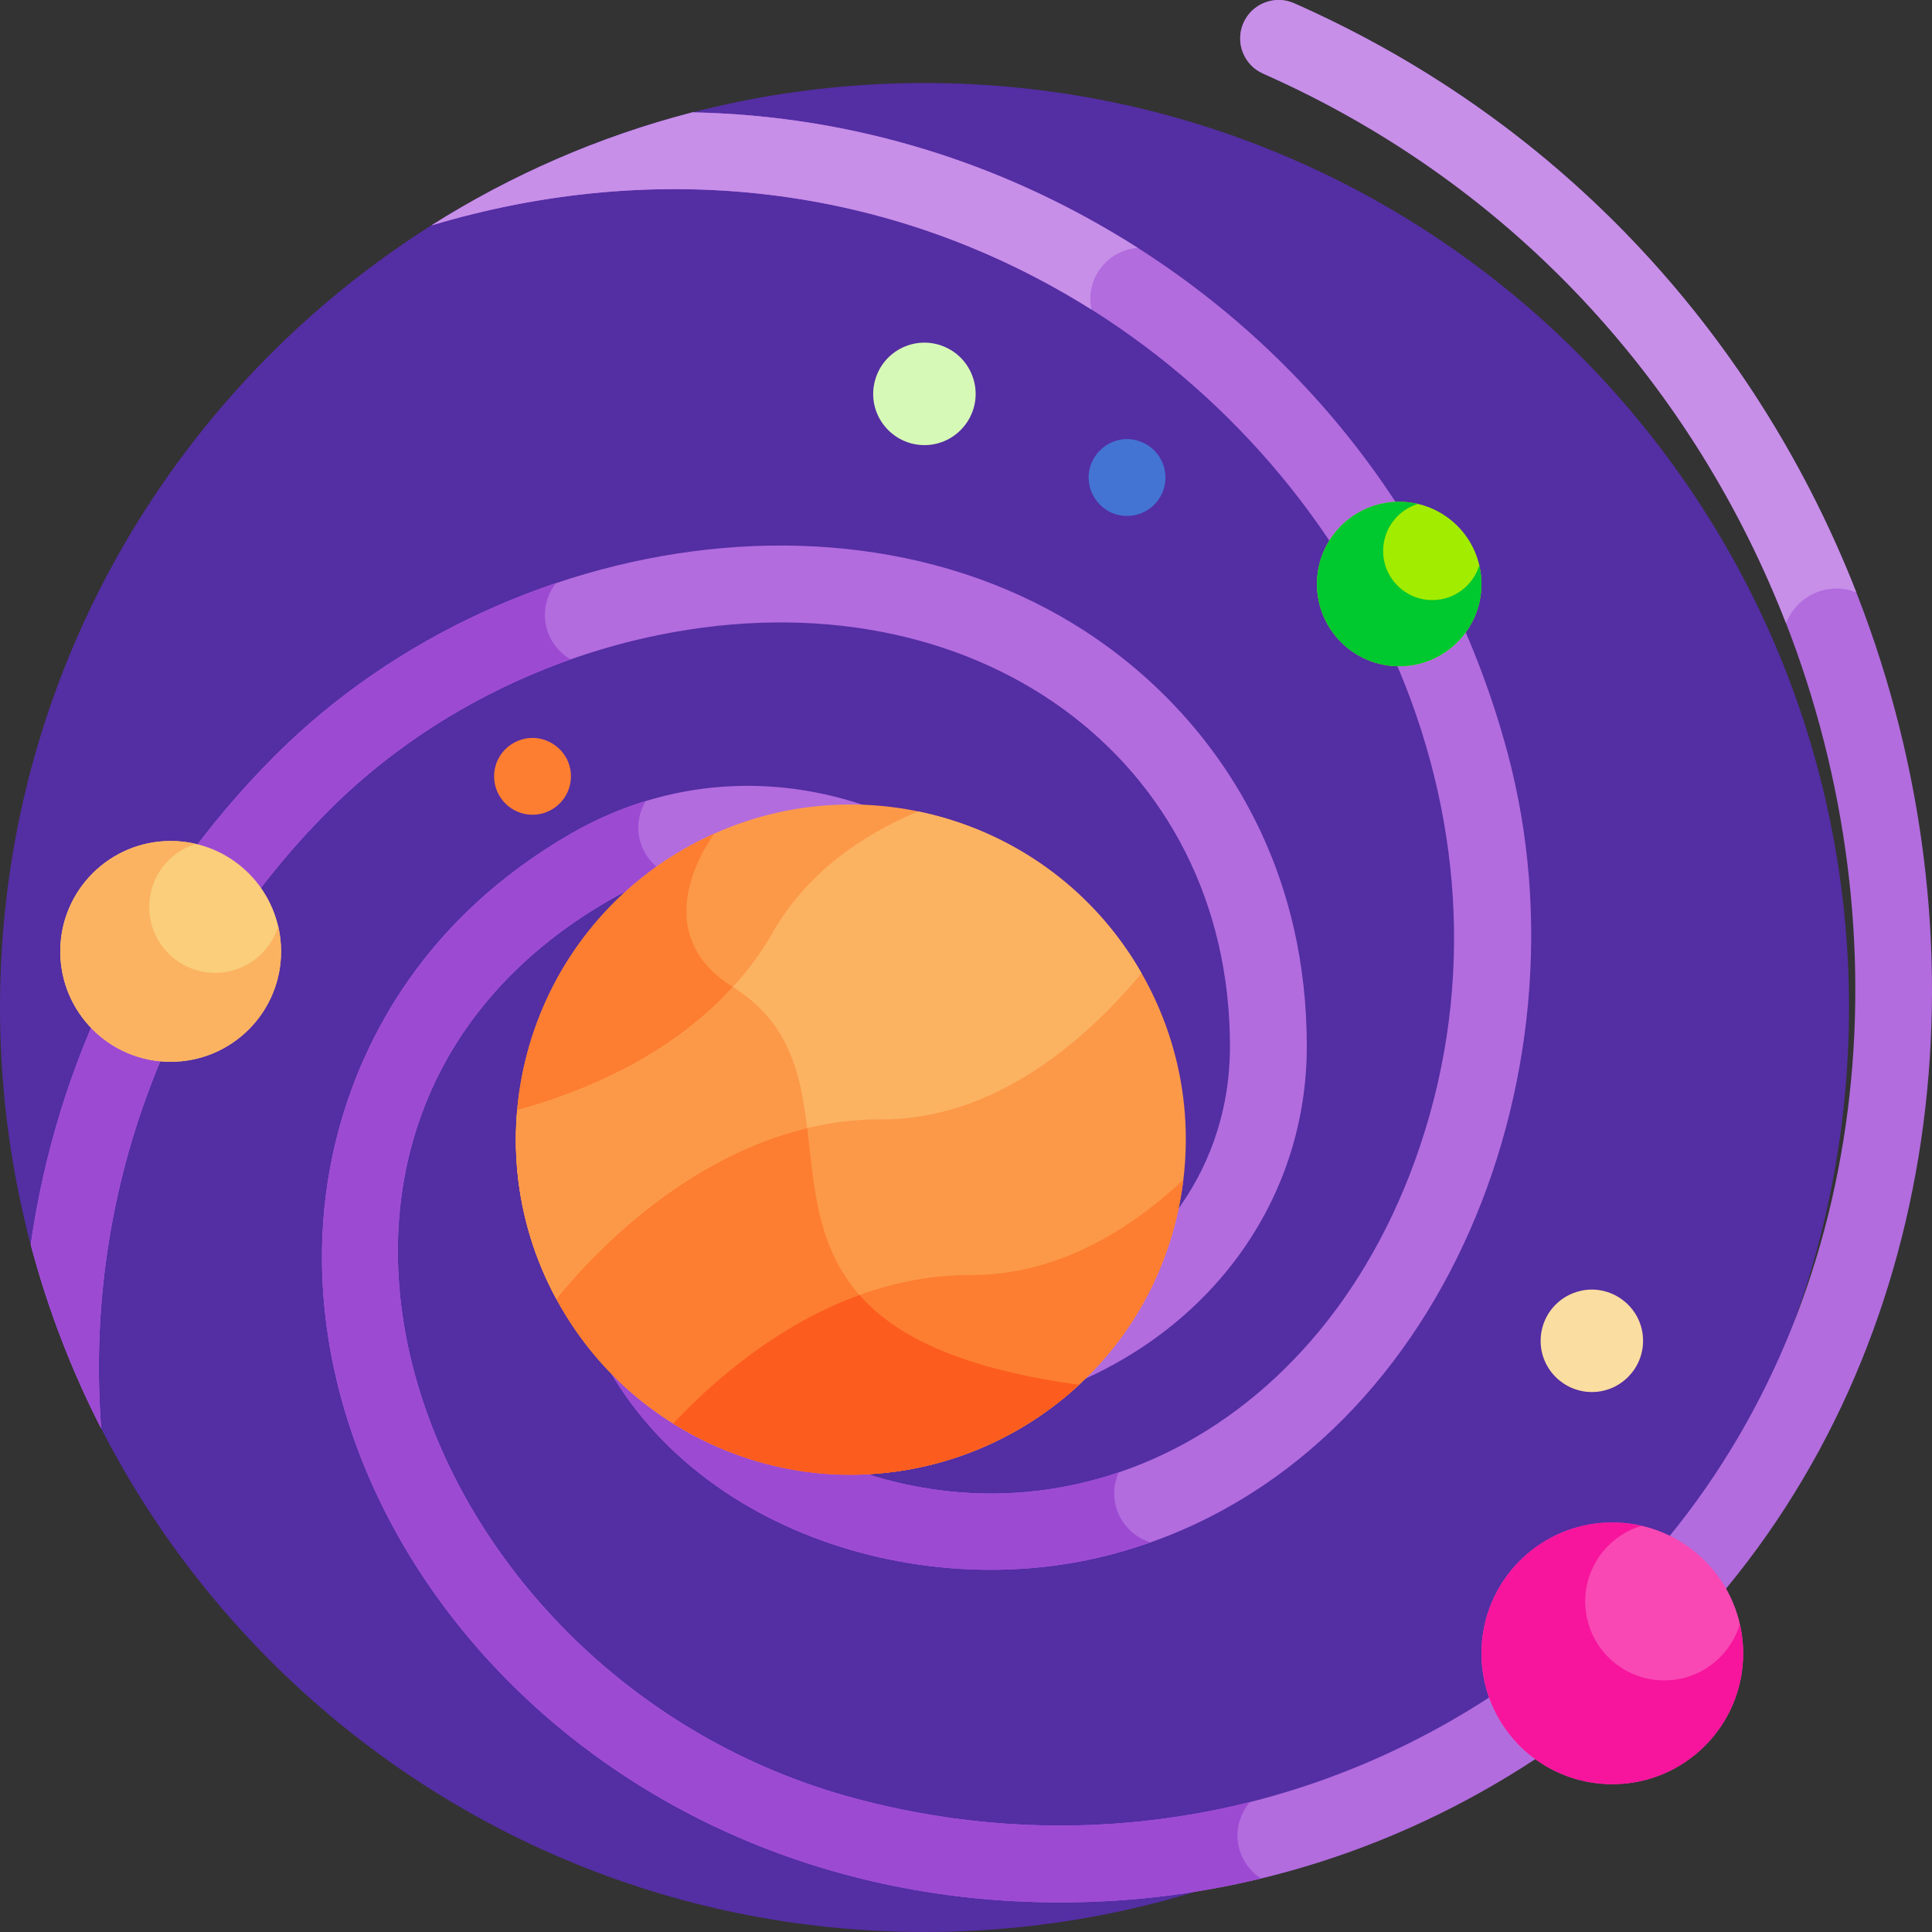 <svg width="191" height="191" viewBox="0 0 191 191" fill="none" xmlns="http://www.w3.org/2000/svg">
<rect x="0" y="0" width="191" height="191" fill="#333333" stroke="none"/>
<g clip-path="url(#clip0_1_1649)">
<path d="M182.794 99.603C182.794 150.08 141.874 191 91.397 191C40.92 191 0 150.08 0 99.603C0 49.126 40.92 8.207 91.397 8.207C141.874 8.207 182.794 49.126 182.794 99.603Z" fill="#542EA3"/>
<path d="M10.008 141.229C8.318 119.305 15.834 96.798 32.566 80.067C41.225 71.408 52.812 65.263 65.197 62.761C96.3 56.482 121.597 74.937 121.597 103.448C121.597 115.12 114.712 124.976 103.18 129.813C101.244 130.625 100.335 132.85 101.145 134.785C101.957 136.72 104.182 137.631 106.117 136.818C120.351 130.849 129.192 118.062 129.192 103.448C129.192 86.656 121.822 75.588 115.639 69.258C92.272 45.346 50.745 51.147 27.195 74.695C13.608 88.282 5.556 105.34 3.04 123.043C4.723 129.402 7.069 135.493 10.008 141.229Z" fill="#B26CDE"/>
<path d="M56.419 65.188C54.621 64.151 53.521 62.054 53.969 59.81C54.141 58.976 54.498 58.249 54.979 57.646C44.63 61.126 34.94 66.949 27.195 74.695C13.608 88.282 5.556 105.34 3.04 123.043C4.723 129.402 7.069 135.493 10.008 141.229C8.318 119.305 15.834 96.798 32.566 80.067C39.139 73.493 47.402 68.37 56.419 65.188Z" fill="#9D4AD3"/>
<path d="M104.817 188.077C55.607 188.077 23.796 146.24 33.609 111.248C35.998 102.728 41.898 90.811 56.439 82.416C65.242 77.333 75.462 76.31 85.212 79.536C87.203 80.195 88.284 82.343 87.625 84.335C86.967 86.327 84.817 87.406 82.827 86.748C77.403 84.954 69.082 83.887 60.237 88.995C21.204 111.529 41.162 166.173 84.505 177.787C104.616 183.177 125.622 180.41 143.654 170C204.054 135.127 193.954 37.838 124.869 7.272C122.951 6.423 122.084 4.179 122.932 2.262C123.782 0.342 126.026 -0.523 127.942 0.325C202.557 33.338 213.351 138.533 147.451 176.579C134.271 184.189 119.64 188.075 104.817 188.077Z" fill="#B26CDE"/>
<path d="M122.439 180.463C122.626 179.558 123.033 178.78 123.576 178.149C110.875 181.343 97.504 181.271 84.504 177.787C41.162 166.173 21.204 111.529 60.237 88.993C62.223 87.847 64.183 87.013 66.089 86.427C64.034 85.498 62.718 83.245 63.201 80.824C63.325 80.225 63.543 79.679 63.835 79.195C61.292 79.972 58.813 81.044 56.439 82.416C41.898 90.811 35.998 102.728 33.609 111.248C23.796 146.24 55.607 188.077 104.817 188.077C111.513 188.077 118.168 187.281 124.669 185.709C123.002 184.632 122.01 182.612 122.439 180.463Z" fill="#9D4AD3"/>
<path d="M109.188 22.505C96.156 14.98 82.271 11.389 68.469 11.108C59.211 13.5 50.525 17.309 42.65 22.284C63.122 16.159 85.393 17.538 105.39 29.083C134.294 45.771 151.397 80.553 140.379 113.326C130.198 143.608 101.415 155.955 76.944 141.826C70.99 138.389 66.714 133.147 64.579 126.67C63.924 124.676 61.776 123.592 59.784 124.251C57.792 124.906 56.709 127.053 57.365 129.046C64.254 149.96 89.304 158.928 109.53 153.761C141.917 145.485 157.666 106.623 149.045 74.448C143.132 52.377 128.977 33.93 109.188 22.505Z" fill="#B26CDE"/>
<path d="M110.253 146.655C110.333 146.266 110.455 145.902 110.608 145.56C99.914 149.185 87.99 148.203 76.944 141.826C70.99 138.389 66.714 133.147 64.581 126.668C63.924 124.676 61.776 123.592 59.784 124.251C57.792 124.906 56.709 127.053 57.365 129.045C64.254 149.96 89.305 158.928 109.531 153.761C110.965 153.394 112.364 152.965 113.733 152.481C111.347 151.745 109.725 149.3 110.253 146.655Z" fill="#9D4AD3"/>
<path d="M111.42 51.008C109.263 51.008 107.623 49.232 107.623 47.209C107.623 44.834 109.827 43.005 112.165 43.487C114.055 43.881 115.218 45.506 115.218 47.209C115.218 49.318 113.513 51.008 111.42 51.008Z" fill="#4374D3"/>
<path d="M157.372 137.619C154.628 137.619 152.308 135.388 152.308 132.555C152.308 130.203 153.931 128.092 156.379 127.588C159.457 126.971 162.436 129.322 162.436 132.555C162.436 135.339 160.168 137.619 157.372 137.619Z" fill="#FADDA0"/>
<path d="M52.646 80.547C50.522 80.547 48.847 78.815 48.847 76.748C48.847 75.007 50.05 73.413 51.906 73.027C54.207 72.563 56.444 74.326 56.444 76.748C56.444 78.874 54.714 80.547 52.646 80.547Z" fill="#FD7E31"/>
<path d="M91.392 44.005C88.237 44.005 85.791 41.115 86.424 37.947C87.085 34.739 90.449 33.063 93.326 34.261C94.939 34.932 96.019 36.318 96.355 37.947C96.984 41.099 94.557 44.005 91.392 44.005Z" fill="#D7F9B7"/>
<path d="M107.905 30.601C107.264 27.576 109.446 24.738 112.481 24.509C99.121 15.99 84.135 11.427 68.467 11.108C59.211 13.5 50.525 17.309 42.65 22.284C64.845 15.645 88.057 18.119 107.905 30.601Z" fill="#C78FE8"/>
<path d="M146.459 57.735C146.459 62.226 142.819 65.866 138.327 65.866C133.836 65.866 130.196 62.226 130.196 57.735C130.196 53.245 133.836 49.605 138.327 49.605C142.819 49.605 146.459 53.245 146.459 57.735Z" fill="#A2EC00"/>
<path d="M141.599 59.325C138.915 59.325 136.739 57.149 136.739 54.465C136.739 52.276 138.185 50.427 140.174 49.818C139.581 49.679 138.963 49.605 138.327 49.605C133.836 49.605 130.196 53.245 130.196 57.735C130.196 62.226 133.836 65.866 138.327 65.866C142.819 65.866 146.459 62.226 146.459 57.735C146.459 57.099 146.383 56.483 146.245 55.889C145.635 57.878 143.786 59.325 141.599 59.325Z" fill="#00C82F"/>
<path d="M27.788 94.056C27.788 100.084 22.902 104.97 16.873 104.97C10.846 104.97 5.959 100.084 5.959 94.056C5.959 88.029 10.846 83.141 16.873 83.141C22.902 83.141 27.788 88.029 27.788 94.056Z" fill="#FACE7A"/>
<path d="M21.271 96.177C17.672 96.177 14.753 93.259 14.753 89.659C14.753 86.726 16.691 84.246 19.356 83.428C18.558 83.242 17.727 83.141 16.873 83.141C10.846 83.141 5.959 88.029 5.959 94.056C5.959 100.084 10.846 104.97 16.873 104.97C22.902 104.97 27.789 100.084 27.789 94.056C27.789 93.202 27.687 92.371 27.502 91.574C26.683 94.239 24.204 96.177 21.271 96.177Z" fill="#FBB362"/>
<path d="M172.333 163.451C172.333 170.596 166.541 176.388 159.396 176.388C152.25 176.388 146.457 170.596 146.457 163.451C146.457 156.305 152.25 150.513 159.396 150.513C166.541 150.513 172.333 156.305 172.333 163.451Z" fill="#F948B4"/>
<path d="M164.525 166.128C160.213 166.128 156.718 162.632 156.718 158.32C156.718 154.787 159.068 151.804 162.29 150.842C161.359 150.629 160.391 150.513 159.396 150.513C152.251 150.513 146.459 156.305 146.459 163.451C146.459 170.596 152.251 176.388 159.396 176.388C166.541 176.388 172.333 170.596 172.333 163.451C172.333 162.456 172.216 161.487 172.004 160.556C171.042 163.778 168.06 166.128 164.525 166.128Z" fill="#F6159C"/>
<path d="M112.79 96.094C103.646 80.257 83.394 74.832 67.556 83.976C51.719 93.12 46.293 113.371 55.437 129.208C64.581 145.047 84.833 150.472 100.67 141.328C116.507 132.184 121.934 111.933 112.79 96.094Z" fill="#FC9949"/>
<path d="M106.117 136.818C67.288 131.288 88.616 107.655 72.463 97.581C63.318 91.877 70.633 82.408 70.633 82.408C69.594 82.873 68.568 83.395 67.559 83.978C51.721 93.122 46.294 113.373 55.438 129.211C64.584 145.05 84.835 150.476 100.673 141.332C102.881 140.057 104.886 138.565 106.678 136.901C106.492 136.873 106.307 136.845 106.117 136.818Z" fill="#FD7E31"/>
<path d="M90.77 80.222C85.152 82.585 79.764 86.309 76.403 92.18C70.309 102.822 58.855 107.644 51.135 109.763C50.581 116.02 51.798 122.489 54.995 128.396C58.581 123.958 70.732 110.604 87.074 110.662C98.365 110.703 107.303 102.865 112.855 96.211C107.982 87.692 99.847 82.089 90.77 80.222Z" fill="#FBB362"/>
<path d="M54.995 128.396C58.026 124.644 67.176 114.525 79.803 111.518C79.143 106.126 78.025 101.049 72.463 97.581C66.139 104.538 57.406 108.042 51.135 109.763C50.58 116.02 51.798 122.489 54.995 128.396Z" fill="#FC9949"/>
<path d="M116.988 116.643C111.598 121.664 104.443 126.084 95.959 126.053C82.5 126.005 71.884 135.054 66.554 140.729C87.16 153.595 114.053 140.672 116.988 116.643Z" fill="#FD7E31"/>
<path d="M106.117 136.818C94.68 135.189 88.463 131.989 84.969 128.028C76.759 131.001 70.33 136.71 66.554 140.729C80.071 149.168 96.293 146.511 106.684 136.902C106.496 136.873 106.31 136.845 106.117 136.818Z" fill="#FC5D1F"/>
<path d="M124.869 7.272C150.266 18.509 167.692 38.765 176.573 61.621C177.34 59.613 179.28 58.184 181.557 58.184C182.248 58.184 182.907 58.319 183.513 58.558C173.911 34.048 155.18 12.376 127.942 0.325C126.026 -0.522 123.782 0.344 122.932 2.262C122.084 4.179 122.951 6.423 124.869 7.272Z" fill="#C78FE8"/>
</g>
<defs>
<clipPath id="clip0_1_1649">
<rect width="191" height="191" fill="white"/>
</clipPath>
</defs>
</svg>
